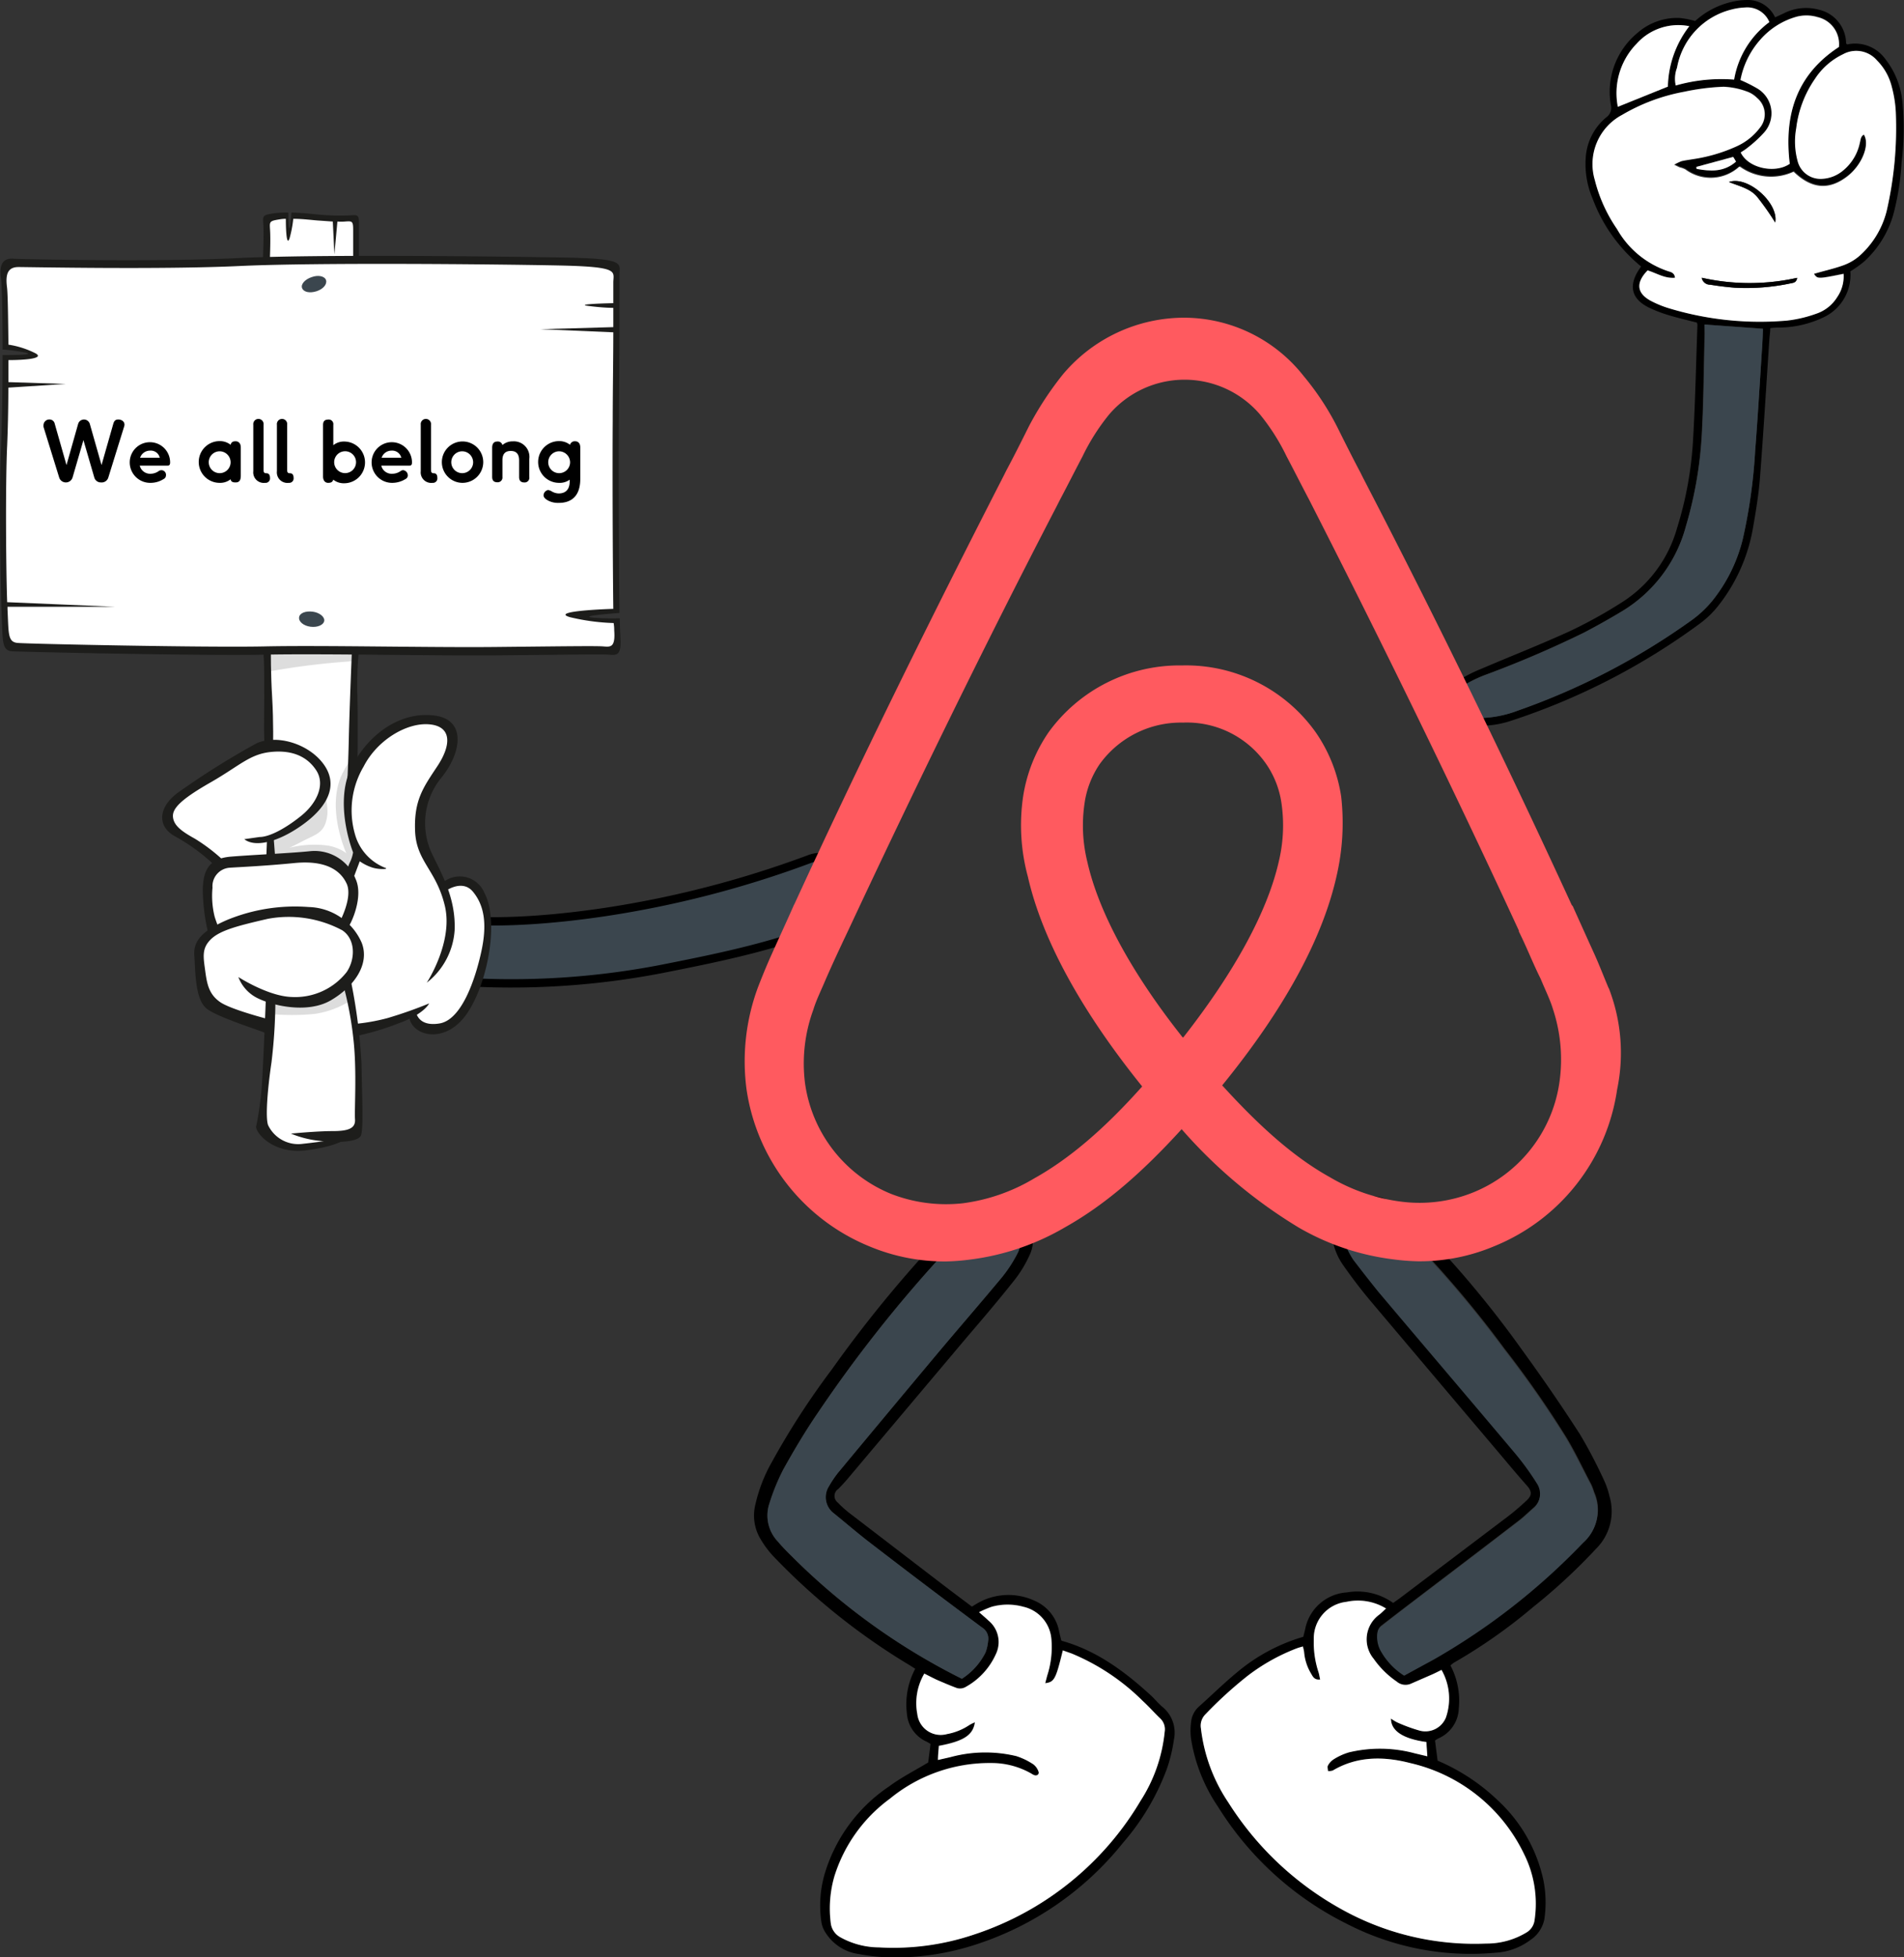 <svg xmlns="http://www.w3.org/2000/svg" viewBox="0 0 228.21 234.54"><rect x="0" y="0" width="228.21" height="234.54" fill="#333333" stroke="none"/><defs><style>.cls-1,.cls-5{fill:#3b464e;}.cls-1{stroke:#000;stroke-miterlimit:10;}.cls-2{fill:#fff;}.cls-3{fill:#ddd;}.cls-4{fill:#1d1d1b;}.cls-6{fill:#ff5a5f;fill-rule:evenodd;}</style></defs><title>Fichier 8</title><g id="Calque_2" data-name="Calque 2"><g id="Calque_1-2" data-name="Calque 1"><path class="cls-1" d="M72.59,109.28c-14.23,2.13-20.6.59-20.6.59l2.43,7.72a94.78,94.78,0,0,0,25.79-1.66c5.88-1.17,14.09-2.83,19.75-5.55A4,4,0,0,0,96.87,103,122.22,122.22,0,0,1,72.59,109.28Z"/><path class="cls-2" d="M31.84,75.29l.4,14.16a5.87,5.87,0,0,1,4.34,1c2,1.51,2.8,2.61,2,4.6s-1.62,3.24-3.35,4-2.8,1.4-2.8,1.4l-.22,2.54a16.56,16.56,0,0,1,5.45-.22,6.91,6.91,0,0,1,4.23,2.43l1.39-3a7.78,7.78,0,0,1-1.62-5.55,25.81,25.81,0,0,1,.7-4.53l.11-16.55s-10.77-.41-10.66-.33Zm.62,44.07c-.11-.11-.33,6.43-.62,10.37s-.48,5.63-.48,5.63a5.29,5.29,0,0,0,2.9,2.09,6.26,6.26,0,0,0,4-.29,17.75,17.75,0,0,0,2-1l2.5-.52a36.56,36.56,0,0,0,.33-4.82,59.89,59.89,0,0,0-.81-9c-.4-2.1-.7-4-.7-4a9.33,9.33,0,0,1-4.85,2.2A7.66,7.66,0,0,1,32.46,119.36Z"/><path class="cls-3" d="M38.75,94.6c0,.18-.11.33-.14.48-.81,2-1.62,3.24-3.35,4s-2.8,1.4-2.8,1.4l-.22,2.54a16.56,16.56,0,0,1,5.45-.22,6.91,6.91,0,0,1,4.23,2.43l1.39-3a7.78,7.78,0,0,1-1.62-5.55,25.81,25.81,0,0,1,.7-4.53l0-1.73c-.4.59-.81,1.25-1.21,2-2.28,4.16.33,9.82.33,9.82a5.19,5.19,0,0,0-2.28-.92,12.12,12.12,0,0,0-4.64.3s-.11.11,1.66-.81,2.76-1,3-3.31a7.28,7.28,0,0,0-.52-2.87Z"/><path class="cls-3" d="M32.46,119.36a15.54,15.54,0,0,0-.18,2.13,26.82,26.82,0,0,0,5.48,0A10.89,10.89,0,0,0,42,119.91c-.22-1.22-.33-2.06-.33-2.06a9.33,9.33,0,0,1-4.85,2.2A7.66,7.66,0,0,1,32.46,119.36Z"/><path class="cls-3" d="M32,80.51A88.22,88.22,0,0,1,42.5,79.22v-3.6s-10.77-.41-10.66-.33Z"/><path class="cls-2" d="M32.13,123.25l.44-3.56a10.36,10.36,0,0,0,4.82.18,7.45,7.45,0,0,0,4.19-2.17l1.11,6s2.39-.74,4.19-1.25,2.39-.77,2.39-.77a2.4,2.4,0,0,0,2.28,1.87c1.92.11,3.39-.81,4.93-4a19.36,19.36,0,0,0,1.88-9.38c-.19-3.06-1.11-3.61-1.77-4.09a3.32,3.32,0,0,0-2.39-.33,2.29,2.29,0,0,0-1,.74s-2.65-3.28-2.61-6.59.4-4.89,1.73-6.69,2.32-3.79,2-5.3-2.47-1.58-4.49-1.47-3.13.59-4.71,2.58-2.91,3.45-3.24,5.48a18.08,18.08,0,0,0,.44,6.47,7.29,7.29,0,0,0,.81,1.73l-1.43,2.5s-.85-2.8-4.82-2.39-4.38.26-4.38.26l-.07-2.54s4.67-1.91,5.85-4.08a4.25,4.25,0,0,0-1.58-6c-2.32-1.17-4.12-1.39-6-.37s-6.33,3.72-7.95,4.82-2.86,2.73-2.5,3.79,2.21,2.06,3.75,3a11,11,0,0,1,2.43,2,6.87,6.87,0,0,0-1.58,3.31,10.6,10.6,0,0,0,.66,4.78,4.79,4.79,0,0,0-1.69,3.28c-.11,2.06.52,5.22,2.39,6.14S32.17,123.14,32.13,123.25Z"/><path class="cls-4" d="M31.51,31.15c0-.19.11-2.39.07-3.83s-.33-1.51,1.25-1.76a11.69,11.69,0,0,1,1.73-.08c0,1.29.07,2.43.22,1.58.07-.47.11-1,.15-1.58,1.28,0,2.65.19,3.56.26a27.51,27.51,0,0,0,3.43.07c1-.07,1.1-.07,1.1,1v4.79S31.47,31.29,31.51,31.15Z"/><path class="cls-2" d="M32.32,31.81c0-.15.11-2.35.07-3.79s-.3-1.51,1.1-1.73a4.31,4.31,0,0,1,.77-.07c0,1.51.11,3.35.45,2.32a13.72,13.72,0,0,0,.44-2.32c1.17,0,2.43.18,3.2.22l1.54.11.19,3.93.36-3.93a6.63,6.63,0,0,0,.89,0c.88-.07,1-.07,1,1v4.75S32.32,32,32.32,31.81Z"/><path class="cls-4" d="M1.53,78.05c1.36.07,22.88.55,30.05.4s20.27.15,28.21.08,12.33-.15,13.21-.08,1.51.15,1.36-2c0-.41-.07-1.22-.07-2.36A27,27,0,0,1,70.94,74c-1.33-.18,1.84-.44,3.31-.55-.07-5.66-.11-17.25-.07-23.1.07-7.39.07-15.93.07-17.36s.88-2-6.73-2.13-29.5-.41-39.07.07S2.78,31.07,1.53,31s-1.66.81-1.4,2.47c.11.84.18,4.41.18,8.42a19.1,19.1,0,0,1,2.76.37c1.14.26-1.21.29-2.76.29,0,4-.07,8.28-.18,10.82C-.13,58.55.06,70.58.2,73.74S.2,78,1.53,78.05Z"/><path class="cls-4" d="M31.1,100.3c1.18,0,3.09-1,5-2.54S39,94,37.91,92.32,35,89.85,32.46,90.11s-3.75,1.66-7.21,3.64-4.6,3.09-4.52,4.12,1,1.73,2.61,2.62A21.28,21.28,0,0,1,27,103.32s-1.25.55-1.25.4A22.78,22.78,0,0,0,21,100.23c-2.32-1.25-2-3.72.62-5.45a93.2,93.2,0,0,1,9.12-5.7c2.39-1.1,6.18,0,8,2.43s.69,5-2.32,7.21-5.85,2.87-7.14,1.84"/><path class="cls-4" d="M25,112a23.79,23.79,0,0,1-.7-5.41c.07-2.28.7-3.72,3.38-3.94s7.06-.4,9.56-.66a5.28,5.28,0,0,1,5.37,3.31c1,2.13-.51,5.33-.84,5.74s-1.1-.48-1.1-.48,1.65-3,.88-4.67-2.61-2.83-6.26-2.47-6.58.48-7.76.56a2.22,2.22,0,0,0-2.06,2.39,10.35,10.35,0,0,0,.26,3.49c.22.7.48,1.33.48,1.33Z"/><path class="cls-4" d="M32,123.88c0-.15-5.77-1.88-7.21-3s-1.36-4.56-1.5-6.36,1-3,3.9-4.27A21.4,21.4,0,0,1,37,108.69a7.13,7.13,0,0,1,6.36,4.3c1,2.61-1,5.3-3.71,6.88s-6.74.7-8.61-.18a4.65,4.65,0,0,1-2.47-2.61s3.57,2.31,6.4,2.39a7.83,7.83,0,0,0,6.59-3c1.1-1.65,1-4-.55-5a13.63,13.63,0,0,0-8.94-1.36c-3.5.81-5.7,1.36-6.81,2.46s-.88,2.13-.66,3.79.48,2.8,1.77,3.71,5.84,2.07,5.84,2.07S32,124.06,32,123.88Z"/><path class="cls-4" d="M31.87,119.54c0-.07-.22,5.85-.44,9.82A38.8,38.8,0,0,1,30.7,135c-.08.7,2,3.38,6.1,2.83s4.82-1.51,4.82-1.51-2.83.48-5.3.74a4,4,0,0,1-4.19-2.24c-.33-.92-.07-4.27.41-7.51a64.59,64.59,0,0,0,.47-7.61A6.36,6.36,0,0,1,31.87,119.54Z"/><path class="cls-4" d="M42,117.26a66.73,66.73,0,0,1,1.33,10.26c.07,4.23.25,7.84-.08,8.57s-2.68.89-4.82.63a12.31,12.31,0,0,1-3.56-.88s3.09-.3,5-.3,2.76-.33,2.68-1.43.23-5.78-.18-9.49A42.4,42.4,0,0,0,41.14,118S42,117.41,42,117.26Z"/><path class="cls-4" d="M31.54,78.19c.15-.07.15,5.37.11,7.73s.08,3.71.08,3.71l1-.07s.07-3-.11-6-.15-5.37-.15-5.37S31.4,78.27,31.54,78.19Z"/><path class="cls-4" d="M42.17,78.19s-.29,6.92-.36,10.3-.26,6.85-.26,6.85l1.29-2.54s.07-6.44,0-9.31A45.44,45.44,0,0,1,43,78Z"/><path class="cls-4" d="M41.47,105.05a5,5,0,0,1,.48-1.73,4.32,4.32,0,0,0,.37-1.18s-2.5-6.18,0-10.59,6.43-6.33,9.93-5.78,3.16,4.19.77,7.28a8.59,8.59,0,0,0-1.36,9c1.14,2.46,3,5.44,2.83,9.45a8.71,8.71,0,0,1-3.34,6.26s3.2-4.86,2.17-9.2-3.43-5.3-3.57-9,1-5.22,2.68-7.76,1.73-4.75-.95-5-6.26,1.84-7.91,5.08a10.32,10.32,0,0,0-1,8.17,6.05,6.05,0,0,0,3.57,3.93c.62.19-.81.26-1.66-.07a5.67,5.67,0,0,1-1.36-.7l-1.1,2.91S41.55,105,41.47,105.05Z"/><path class="cls-4" d="M42.73,124.14a32,32,0,0,0,5.14-1.55c3-1.1,3.57-2.35,3.57-2.35a51.61,51.61,0,0,1-5,1.76,23.56,23.56,0,0,1-3.94.7Z"/><path class="cls-4" d="M53.28,105.6A3.19,3.19,0,0,1,58.06,107c1.88,3.53.26,11.48-2.39,14.86s-6.58,2.17-6.65-.25l.84-.37s.19,1.84,2.83,1.4,4.27-5.26,5-8.61.33-5.56-1-7.17-3.42,0-3.42,0S53.28,105.49,53.28,105.6Z"/><path class="cls-4" d="M32,100.63,31.91,103H33l-.19-2.5S32.2,100.74,32,100.63Z"/><path class="cls-2" d="M2.23,77.05c1.32.11,22.43.56,29.46.41s19.86.15,27.66.07,12.07-.14,12.95-.07,1.47.15,1.32-1.91c0-.19,0-.48-.07-.89a25.5,25.5,0,0,1-5.22-.7c-2.17-.62,2.61-.92,5.18-1-.07-5.33-.11-16.77-.07-22.47,0-3.61.07-7.54.07-10.67l-8.71-.37,8.71-.25V36.89c-.92,0-2.06-.11-3-.23-1.4-.18,1.06-.29,3-.33V33.87c0-1.36.89-1.91-6.62-2.06s-28.91-.37-38.25.07S3.48,32,2.23,32s-1.59.77-1.4,2.35c.11.74.14,3.57.18,6.95a10.73,10.73,0,0,1,3.17,1c1.32.66-1.22.85-3.17.85,0,.88,0,1.76,0,2.64l6.85.22L1,46.45c0,2.68-.07,5.22-.14,6.91C.64,58,.72,68.3.86,72.16l12.92.55H.9V73C1.05,76,.9,77,2.23,77.05Z"/><path class="cls-5" d="M37.5,73.3c.81.11,1.44.63,1.36,1.11s-.81.8-1.65.69-1.44-.62-1.36-1.14S36.66,73.19,37.5,73.3Z"/><path class="cls-5" d="M37.35,33.21c.81-.3,1.59-.11,1.73.37s-.33,1.06-1.14,1.32-1.54.11-1.73-.37S36.58,33.46,37.35,33.21Z"/><path d="M111.25,211.2c.09-.68.19-1.44.28-2.22a4.2,4.2,0,0,0-.48-.28,4,4,0,0,1-2.35-3.37,9,9,0,0,1,1-5.36c-.3-.19-.59-.38-.88-.55a78.34,78.34,0,0,1-16.19-13,11.89,11.89,0,0,1-1.54-2.11,5.46,5.46,0,0,1-.54-4.07,18.54,18.54,0,0,1,1.94-5,92.83,92.83,0,0,1,7.19-11.11A150.94,150.94,0,0,1,111.06,150c1.62-1.74,3.36-3.38,5.1-5a4.26,4.26,0,0,1,2.86-1.16c2.54-.07,5.9,3.25,4.42,6.48a14.52,14.52,0,0,1-1.83,3.05c-1.89,2.39-3.87,4.71-5.83,7l-14.23,16.89c-.34.4-.7.78-1.07,1.16a1,1,0,0,0-.07,1.63,12.85,12.85,0,0,0,1.4,1.26L113,189.89c1.14.87,2.29,1.73,3.49,2.63l.6-.36a7.43,7.43,0,0,1,6.87-.36,5,5,0,0,1,3,3.77c.07.31.15.62.22.92,0,0,0,.06.08.13,4.17,1.16,7.55,3.67,10.7,6.56.49.45.91,1,1.42,1.4a4,4,0,0,1,1.32,3.9,18.32,18.32,0,0,1-.87,3.56,28.7,28.7,0,0,1-5.24,8.8A37.31,37.31,0,0,1,117,233a31.27,31.27,0,0,1-10.34,1.56,23.76,23.76,0,0,1-3.76-.41A5.58,5.58,0,0,1,99,231.67a3.26,3.26,0,0,1-.53-1.23,13.55,13.55,0,0,1,.3-5.63,19.2,19.2,0,0,1,7.81-10.75C108,213,109.59,212.2,111.25,211.2Zm1.17-.3,1.48-.37a15.9,15.9,0,0,1,7.9-.12,8.14,8.14,0,0,1,2.06,1,1.84,1.84,0,0,1,.59.84c.13.3-.15.55-.47.45a1.44,1.44,0,0,1-.37-.19,9.6,9.6,0,0,0-4.82-1.27,18.82,18.82,0,0,0-12.14,4.27,18.26,18.26,0,0,0-6.67,9.34,13.89,13.89,0,0,0-.43,5.52,2.23,2.23,0,0,0,1.16,1.75,9.62,9.62,0,0,0,4.62,1.21,30.24,30.24,0,0,0,11.49-1.57,36.38,36.38,0,0,0,19.87-16,18.68,18.68,0,0,0,2.89-8.27,1.79,1.79,0,0,0-.54-1.6c-.71-.68-1.36-1.42-2.08-2.08a26.37,26.37,0,0,0-8.52-5.69l-1.07-.38c-.84,3.45-1,3.8-2.11,3.93.09-.33.16-.62.24-.91a11.08,11.08,0,0,0,.5-4.36,4.32,4.32,0,0,0-3.33-3.88,7.15,7.15,0,0,0-3.84,0,13.72,13.72,0,0,0-1.5.64c.44.39.8.68,1.12,1a3.33,3.33,0,0,1,1,3.79,8.45,8.45,0,0,1-3.79,4.21,1.33,1.33,0,0,1-1,.09c-.83-.27-1.63-.62-2.43-1-.5-.22-1-.49-1.46-.73a7,7,0,0,0-.84,4.86,2.82,2.82,0,0,0,3.55,2.39,7.12,7.12,0,0,0,2.71-1.1,4.81,4.81,0,0,1,.64-.31c-.22,1.53-1.36,2.26-4.32,2.82C112.5,209.7,112.46,210.21,112.42,210.9Zm2.87-9.73a8,8,0,0,0,2.84-3.15,5.28,5.28,0,0,0,.3-1.32,1.59,1.59,0,0,0-.75-1.68q-6.74-5-13.41-10.15c-1.53-1.17-3-2.44-4.48-3.64a2.42,2.42,0,0,1-.44-3.14,13,13,0,0,1,1.05-1.57q5.75-6.92,11.51-13.81c2.7-3.23,5.46-6.4,8.15-9.63a16.38,16.38,0,0,0,1.84-2.81,3.45,3.45,0,0,0,.41-1.9,3.13,3.13,0,0,0-5.13-2.09,20.79,20.79,0,0,0-1.72,1.54c-.92.91-1.83,1.83-2.72,2.78a162.12,162.12,0,0,0-14.69,18.65c-1.5,2.19-2.87,4.49-4.16,6.81a25,25,0,0,0-1.67,4.07,4.52,4.52,0,0,0,1,4.59c.52.62,1.09,1.2,1.66,1.76A78.18,78.18,0,0,0,115.29,201.17Z"/><path class="cls-2" d="M112.42,210.9c0-.69.08-1.2.11-1.69,3-.56,4.1-1.29,4.32-2.82a4.81,4.81,0,0,0-.64.31,7.12,7.12,0,0,1-2.71,1.1,2.82,2.82,0,0,1-3.55-2.39,7,7,0,0,1,.84-4.86c.48.24,1,.51,1.46.73.8.34,1.6.69,2.43,1a1.33,1.33,0,0,0,1-.09,8.45,8.45,0,0,0,3.79-4.21,3.33,3.33,0,0,0-1-3.79c-.32-.31-.68-.6-1.12-1a13.72,13.72,0,0,1,1.5-.64,7.15,7.15,0,0,1,3.84,0,4.32,4.32,0,0,1,3.33,3.88,11.08,11.08,0,0,1-.5,4.36c-.08.29-.15.58-.24.91,1.09-.13,1.27-.48,2.11-3.93l1.07.38a26.37,26.37,0,0,1,8.52,5.69c.72.66,1.37,1.4,2.08,2.08a1.79,1.79,0,0,1,.54,1.6,18.68,18.68,0,0,1-2.89,8.27,36.38,36.38,0,0,1-19.87,16,30.24,30.24,0,0,1-11.49,1.57,9.62,9.62,0,0,1-4.62-1.21,2.23,2.23,0,0,1-1.16-1.75,13.89,13.89,0,0,1,.43-5.52,18.26,18.26,0,0,1,6.67-9.34,18.82,18.82,0,0,1,12.14-4.27,9.6,9.6,0,0,1,4.82,1.27,1.44,1.44,0,0,0,.37.19c.32.1.6-.15.47-.45a1.84,1.84,0,0,0-.59-.84,8.14,8.14,0,0,0-2.06-1,15.9,15.9,0,0,0-7.9.12Z"/><path class="cls-5" d="M115.29,201.17A78.18,78.18,0,0,1,94.9,186.48c-.57-.56-1.14-1.14-1.66-1.76a4.52,4.52,0,0,1-1-4.59,25,25,0,0,1,1.67-4.07c1.29-2.32,2.66-4.62,4.16-6.81a162.12,162.12,0,0,1,14.69-18.65c.89-.95,1.8-1.87,2.72-2.78a20.79,20.79,0,0,1,1.72-1.54,3.13,3.13,0,0,1,5.13,2.09,3.45,3.45,0,0,1-.41,1.9,16.38,16.38,0,0,1-1.84,2.81c-2.69,3.23-5.45,6.4-8.15,9.63q-5.77,6.89-11.51,13.81a13,13,0,0,0-1.05,1.57,2.42,2.42,0,0,0,.44,3.14c1.5,1.2,2.95,2.47,4.48,3.64Q110.95,190,117.68,195a1.59,1.59,0,0,1,.75,1.68,5.28,5.28,0,0,1-.3,1.32A8,8,0,0,1,115.29,201.17Z"/><path d="M173.85,199.57a9.1,9.1,0,0,1,1,5.13,4.06,4.06,0,0,1-2.46,3.62,2.75,2.75,0,0,0-.39.25c.1.8.2,1.59.31,2.41a24,24,0,0,1,7.25,4.79,18.25,18.25,0,0,1,5.43,9.54,13.74,13.74,0,0,1,.11,4.7,3.91,3.91,0,0,1-1.67,2.46A7.69,7.69,0,0,1,179.2,234a32.38,32.38,0,0,1-17.8-3.48A38.2,38.2,0,0,1,146,216.52a20.12,20.12,0,0,1-3.24-8.14,7.8,7.8,0,0,1,0-2,2.86,2.86,0,0,1,.9-1.84c1.57-1.4,3.07-2.88,4.69-4.21a21.76,21.76,0,0,1,7.86-4.19c.07-.28.15-.58.22-.89a5.45,5.45,0,0,1,5-4.43,7.37,7.37,0,0,1,5.55,1.26l.74-.52,13-9.83a29.29,29.29,0,0,0,2.24-1.91c.72-.66.65-1.15,0-1.86-1.14-1.28-2.23-2.6-3.34-3.91q-7.62-9-15.22-18c-1.22-1.44-2.37-2.95-3.45-4.5a7.57,7.57,0,0,1-1.09-2.36,4.68,4.68,0,0,1,2.17-5,4,4,0,0,1,5,.08,25.65,25.65,0,0,1,2.6,2.29,123.21,123.21,0,0,1,12.85,15.27c2.39,3.29,4.7,6.64,6.9,10.06a57.21,57.21,0,0,1,3,5.77,9.65,9.65,0,0,1,.52,1.6,6.32,6.32,0,0,1-1.59,6.32,69.48,69.48,0,0,1-7.56,7,63.85,63.85,0,0,1-9.54,6.69C174.09,199.36,174,199.44,173.85,199.57Zm-7.13,6.37a5.76,5.76,0,0,0,.73.43,19.53,19.53,0,0,0,2.73,1,2.66,2.66,0,0,0,3.12-1.56,6.94,6.94,0,0,0-.52-5.72c-.46.22-.83.42-1.21.58l-2.5,1.09a1.62,1.62,0,0,1-1.67-.28,10.77,10.77,0,0,1-2.75-2.72,3.65,3.65,0,0,1,.69-5.31c.26-.21.49-.45.79-.72a6.46,6.46,0,0,0-4.74-.8,4.4,4.4,0,0,0-3.92,4.49,11.38,11.38,0,0,0,.56,3.93c.09.28.13.58.2.89-.67.08-.87-.33-1.07-.68a6,6,0,0,1-.85-2.58c0-.22-.09-.44-.14-.7-.32.09-.55.15-.78.24a23.45,23.45,0,0,0-5.84,3.27,48.94,48.94,0,0,0-5.05,4.6,1.92,1.92,0,0,0-.56,1.7,20,20,0,0,0,3.29,8.89,37.44,37.44,0,0,0,13.28,12.62,32.77,32.77,0,0,0,17.63,4.28,9.21,9.21,0,0,0,4.81-1.31,2,2,0,0,0,1-1.51,13.28,13.28,0,0,0-1.25-7.88A20.12,20.12,0,0,0,169,211.27c-3.13-.81-6.33-.86-9.28.89a1.37,1.37,0,0,1-.58.06c0-.22-.1-.49,0-.66a2,2,0,0,1,.7-.75,7.3,7.3,0,0,1,1.8-.82,16,16,0,0,1,7.9.11l1.51.36c0-.66-.07-1.2-.1-1.71C168.16,208.36,166.71,207.41,166.72,205.94Zm1.58-5.15,3.53-2a78.9,78.9,0,0,0,17.94-14,5.18,5.18,0,0,0,1.31-6,7.34,7.34,0,0,0-.33-.89c-1-1.89-1.9-3.82-3-5.65a123.84,123.84,0,0,0-7.39-10.6,129.84,129.84,0,0,0-12-14.07,22.23,22.23,0,0,0-2.37-2.07,2.79,2.79,0,0,0-1.52-.59c-1.88-.07-4,2.25-3.13,4.22a9.23,9.23,0,0,0,.93,1.76c.95,1.3,1.92,2.59,3,3.82,5.45,6.46,10.93,12.88,16.37,19.34a32.46,32.46,0,0,1,2.59,3.57,2.29,2.29,0,0,1-.38,3c-.59.49-1.13,1.05-1.74,1.52q-4.37,3.36-8.77,6.7c-2.56,1.95-5.13,3.9-7.68,5.87a1.28,1.28,0,0,0-.51.72,3.49,3.49,0,0,0,.35,2.24A8.23,8.23,0,0,0,168.3,200.79Z"/><path class="cls-2" d="M166.72,205.94c0,1.47,1.44,2.42,4.26,2.81,0,.51.06,1.05.1,1.71l-1.51-.36a16,16,0,0,0-7.9-.11,7.3,7.3,0,0,0-1.8.82,2,2,0,0,0-.7.75c-.1.17,0,.44,0,.66a1.37,1.37,0,0,0,.58-.06c2.95-1.75,6.15-1.7,9.28-.89a20.12,20.12,0,0,1,13.65,10.93,13.28,13.28,0,0,1,1.25,7.88,2,2,0,0,1-1,1.51,9.21,9.21,0,0,1-4.81,1.31,32.77,32.77,0,0,1-17.63-4.28A37.44,37.44,0,0,1,147.23,216a20,20,0,0,1-3.29-8.89,1.92,1.92,0,0,1,.56-1.7,48.94,48.94,0,0,1,5.05-4.6,23.45,23.45,0,0,1,5.84-3.27c.23-.09.46-.15.78-.24.05.26.12.48.14.7a6,6,0,0,0,.85,2.58c.2.35.4.76,1.07.68-.07-.31-.11-.61-.2-.89a11.38,11.38,0,0,1-.56-3.93,4.4,4.4,0,0,1,3.92-4.49,6.46,6.46,0,0,1,4.74.8c-.3.27-.53.51-.79.72a3.65,3.65,0,0,0-.69,5.31,10.77,10.77,0,0,0,2.75,2.72,1.62,1.62,0,0,0,1.67.28l2.5-1.09c.38-.16.75-.36,1.21-.58a6.94,6.94,0,0,1,.52,5.72,2.66,2.66,0,0,1-3.12,1.56,19.53,19.53,0,0,1-2.73-1A5.76,5.76,0,0,1,166.72,205.94Z"/><path class="cls-5" d="M168.3,200.79a8.23,8.23,0,0,1-2.84-3,3.49,3.49,0,0,1-.35-2.24,1.28,1.28,0,0,1,.51-.72c2.55-2,5.12-3.92,7.68-5.87q4.39-3.34,8.77-6.7c.61-.47,1.15-1,1.74-1.52a2.29,2.29,0,0,0,.38-3,32.46,32.46,0,0,0-2.59-3.57c-5.44-6.46-10.92-12.88-16.37-19.34-1-1.23-2-2.52-3-3.82a9.23,9.23,0,0,1-.93-1.76c-.85-2,1.25-4.29,3.13-4.22a2.79,2.79,0,0,1,1.52.59,22.23,22.23,0,0,1,2.37,2.07,129.84,129.84,0,0,1,12,14.07,123.84,123.84,0,0,1,7.39,10.6c1.09,1.83,2,3.76,3,5.65a7.34,7.34,0,0,1,.33.89,5.18,5.18,0,0,1-1.31,6,78.9,78.9,0,0,1-17.94,14Z"/><path d="M203.39,38.66c-1.16-.3-2.3-.56-3.41-.9a15.61,15.61,0,0,1-2.38-.92c-2-1-2.43-2.52-1.21-4.45l.31-.46a19.08,19.08,0,0,1-5.81-8.12,10.56,10.56,0,0,1-.83-4.88,6.83,6.83,0,0,1,2.48-4.88,1.38,1.38,0,0,0,.54-1.45A9.12,9.12,0,0,1,196.2,4a7.23,7.23,0,0,1,5.07-1.85,10.6,10.6,0,0,1,1.91.37A9.69,9.69,0,0,1,207.47.25,8.1,8.1,0,0,1,209.36,0a3.6,3.6,0,0,1,3.4,2.08l1-.46A5.88,5.88,0,0,1,218,1.16a4.19,4.19,0,0,1,3.27,4.07c.05,0,.11.1.16.09a4.46,4.46,0,0,1,4.58,1.81,9.77,9.77,0,0,1,2,5,33.27,33.27,0,0,1-.09,7.33,31.12,31.12,0,0,1-1,6.28,12.14,12.14,0,0,1-3.5,5.61,12.74,12.74,0,0,1-1.64,1.16A5.61,5.61,0,0,1,218.62,38a12.62,12.62,0,0,1-5.12,1.25c-.42,0-.84,0-1.32.07,0,.46-.07.84-.1,1.22-.37,5.55-.7,11.1-1.13,16.65-.15,2-.48,4-.83,6a20.67,20.67,0,0,1-4.19,9.42,11.45,11.45,0,0,1-2.21,2.13,80,80,0,0,1-22.67,11.65,11.42,11.42,0,0,1-4.19.56,3.21,3.21,0,0,1-3-2.35A2.69,2.69,0,0,1,175,81.42a17,17,0,0,1,2.56-1.28c3.55-1.52,7.14-2.92,10.65-4.53a56.23,56.23,0,0,0,6.12-3.39A15.47,15.47,0,0,0,201,63.31,43.34,43.34,0,0,0,202.91,53c.28-4.67.37-9.35.54-14A1,1,0,0,0,203.39,38.66Zm-5.91-6.26c-1.45,1.51-1.29,2.79.46,3.69a12.36,12.36,0,0,0,2.06.84,37.58,37.58,0,0,0,14.18,1.43,15.34,15.34,0,0,0,3.5-.82,4.71,4.71,0,0,0,2.53-2,4.38,4.38,0,0,0,.76-2.78c-3.12.66-3.12.66-3.55,0,1.15-.31,2.33-.56,3.45-1a6.14,6.14,0,0,0,2-1.15,10.66,10.66,0,0,0,3.26-5.37,44.32,44.32,0,0,0,1.1-11.82,14.49,14.49,0,0,0-.5-3.13A6.73,6.73,0,0,0,225,7.24a3.28,3.28,0,0,0-4.07-.74,8.25,8.25,0,0,0-3.36,2.86,13.07,13.07,0,0,0-2.24,5.9,8.91,8.91,0,0,0,.16,3.91,2.83,2.83,0,0,0,2.82,2.16,4.26,4.26,0,0,0,2.64-1,5.79,5.79,0,0,0,2-3.3c.1-.36.09-.77.49-1,.74,1.19-.21,3.58-1.91,4.94-2.22,1.76-4.35,1.6-6.51-.5a6.41,6.41,0,0,1-6.41-.58.34.34,0,0,0-.13,0,5.07,5.07,0,0,1-6.43.31,2.72,2.72,0,0,0-.66-.24c-.18-.07-.34-.16-.69-.33a7.11,7.11,0,0,1,.87-.42c.45-.11.91-.16,1.36-.24a19.43,19.43,0,0,0,5.28-1.55A7.16,7.16,0,0,0,211,15.26a2.54,2.54,0,0,0-.36-3.55,3.18,3.18,0,0,0-1.24-.78,9.11,9.11,0,0,0-2.78-.56,27.7,27.7,0,0,0-4.72.6,22.69,22.69,0,0,0-7.42,2.79,6.68,6.68,0,0,0-3.28,7.82,18.13,18.13,0,0,0,2.66,5.87A11.06,11.06,0,0,0,200,32.52c.31.09.7.19.76.76C199.55,33.37,198.58,32.74,197.48,32.4Zm6.82,6.49V40c-.11,4-.12,8-.34,12a48,48,0,0,1-1.9,11.08,17,17,0,0,1-7.61,10.13c-1.51.91-3.06,1.78-4.63,2.6a127.41,127.41,0,0,1-11.9,5.09A15.61,15.61,0,0,0,175.63,82a2,2,0,0,0-.63,2.87,2.39,2.39,0,0,0,2.13,1.17,13.46,13.46,0,0,0,4.78-.89,82.57,82.57,0,0,0,20.85-10.84A13,13,0,0,0,205.23,72a19,19,0,0,0,3.67-7.48A64.2,64.2,0,0,0,210.37,54c.31-4,.54-7.92.8-11.88.06-.91.09-1.82.13-2.74ZM220.41,5.63A3.31,3.31,0,0,0,217.86,2,4.65,4.65,0,0,0,215.35,2,9,9,0,0,0,211,4.74a10.12,10.12,0,0,0-2.41,4.85,17.65,17.65,0,0,1,2,1,3.45,3.45,0,0,1,.79,5.34,14.89,14.89,0,0,1-2,1.82c-.24.2-.51.35-.76.52.92,1.89,4.11,2.58,5.88,1.36C213.82,13.85,215.26,9,220.41,5.63ZM207.85,9.54a10.83,10.83,0,0,1,4.25-6.91A2.87,2.87,0,0,0,209.18.88a7.44,7.44,0,0,0-1.56.23,8.78,8.78,0,0,0-6.59,7,3.68,3.68,0,0,0-.17,2.12A19.81,19.81,0,0,1,207.85,9.54Zm-7.94.84a12.25,12.25,0,0,1,2.57-7.24,6.71,6.71,0,0,0-6.33,2.11,8.48,8.48,0,0,0-2.24,7.55ZM203.32,20l0,.24c1.65.3,3.26.41,4.73-.87-.14-.24-.25-.44-.34-.57Z"/><path class="cls-2" d="M197.48,32.4c1.1.34,2.07,1,3.28.88-.06-.57-.45-.67-.76-.76a11.06,11.06,0,0,1-6.19-5.07,18.13,18.13,0,0,1-2.66-5.87,6.68,6.68,0,0,1,3.28-7.82A22.69,22.69,0,0,1,201.85,11a27.7,27.7,0,0,1,4.72-.6,9.11,9.11,0,0,1,2.78.56,3.18,3.18,0,0,1,1.24.78,2.54,2.54,0,0,1,.36,3.55,7.16,7.16,0,0,1-2.78,2.24,19.43,19.43,0,0,1-5.28,1.55c-.45.08-.91.13-1.36.24a7.11,7.11,0,0,0-.87.42c.35.17.51.26.69.33a2.72,2.72,0,0,1,.66.24,5.07,5.07,0,0,0,6.43-.31.34.34,0,0,1,.13,0,6.41,6.41,0,0,0,6.41.58c2.16,2.1,4.29,2.26,6.51.5,1.7-1.36,2.65-3.75,1.91-4.94-.4.22-.39.63-.49,1a5.79,5.79,0,0,1-2,3.3,4.26,4.26,0,0,1-2.64,1,2.83,2.83,0,0,1-2.82-2.16,8.91,8.91,0,0,1-.16-3.91,13.07,13.07,0,0,1,2.24-5.9A8.25,8.25,0,0,1,220.9,6.5a3.28,3.28,0,0,1,4.07.74,6.73,6.73,0,0,1,1.76,3.11,14.49,14.49,0,0,1,.5,3.13,44.32,44.32,0,0,1-1.1,11.82,10.66,10.66,0,0,1-3.26,5.37,6.14,6.14,0,0,1-2,1.15c-1.12.4-2.3.65-3.45,1,.43.62.43.62,3.55,0a4.38,4.38,0,0,1-.76,2.78,4.71,4.71,0,0,1-2.53,2,15.34,15.34,0,0,1-3.5.82A37.58,37.58,0,0,1,200,36.93a12.36,12.36,0,0,1-2.06-.84C196.19,35.19,196,33.91,197.48,32.4Zm6.47.89a1,1,0,0,0,1,.83q1.46.24,2.94.36a25.45,25.45,0,0,0,6.74-.53c.29-.06.63-.07.73-.65A26.19,26.19,0,0,1,204,33.29Zm3.28-11.48c1.18.48,2.49.76,3.34,1.73a31.23,31.23,0,0,1,2.2,3.12C213.24,24.37,209.5,21,207.23,21.81Z"/><path class="cls-5" d="M204.3,38.89l7,.52c0,.92-.07,1.83-.13,2.74-.26,4-.49,7.93-.8,11.88a64.2,64.2,0,0,1-1.47,10.52A19,19,0,0,1,205.23,72a13,13,0,0,1-2.47,2.32,82.57,82.57,0,0,1-20.85,10.84,13.46,13.46,0,0,1-4.78.89A2.39,2.39,0,0,1,175,84.91a2,2,0,0,1,.63-2.87,15.61,15.61,0,0,1,2.29-1.11,127.41,127.41,0,0,0,11.9-5.09c1.57-.82,3.12-1.69,4.63-2.6a17,17,0,0,0,7.61-10.13A48,48,0,0,0,204,52c.22-4,.23-8,.34-12Z"/><path class="cls-2" d="M220.41,5.63c-5.15,3.36-6.59,8.22-5.89,14-1.77,1.22-5,.53-5.88-1.36.25-.17.52-.32.76-.52a14.89,14.89,0,0,0,2-1.82,3.45,3.45,0,0,0-.79-5.34,17.65,17.65,0,0,0-2-1A10.12,10.12,0,0,1,211,4.74,9,9,0,0,1,215.35,2a4.65,4.65,0,0,1,2.51.06A3.31,3.31,0,0,1,220.41,5.63Z"/><path class="cls-2" d="M207.85,9.54a19.81,19.81,0,0,0-7,.71A3.68,3.68,0,0,1,201,8.13a8.78,8.78,0,0,1,6.59-7,7.44,7.44,0,0,1,1.56-.23,2.87,2.87,0,0,1,2.92,1.75A10.83,10.83,0,0,0,207.85,9.54Z"/><path class="cls-2" d="M199.91,10.38l-6,2.42a8.48,8.48,0,0,1,2.24-7.55,6.71,6.71,0,0,1,6.33-2.11A12.25,12.25,0,0,0,199.91,10.38Z"/><path class="cls-2" d="M203.32,20l4.42-1.2c.09.13.2.33.34.57-1.47,1.28-3.08,1.17-4.73.87Z"/><path d="M204,33.29a26.19,26.19,0,0,0,11.42,0c-.1.58-.44.59-.73.65a25.45,25.45,0,0,1-6.74.53q-1.49-.12-2.94-.36A1,1,0,0,1,204,33.29Z"/><path d="M207.23,21.81c2.27-.8,6,2.56,5.54,4.85a31.23,31.23,0,0,0-2.2-3.12C209.72,22.57,208.41,22.29,207.23,21.81Z"/><path class="cls-6" d="M192.81,118.42c-.57-1.36-1.14-2.83-1.7-4.07-.91-2-1.81-4-2.61-5.78l-.11-.11c-7.81-17-16.19-34.19-25-51.17l-.34-.68c-.9-1.7-1.81-3.51-2.71-5.32a32.5,32.5,0,0,0-4.08-6.22,18.27,18.27,0,0,0-14.37-7,19,19,0,0,0-14.49,6.79,38.82,38.82,0,0,0-4.08,6.23c-.9,1.81-1.81,3.62-2.72,5.32l-.34.68c-8.71,17-17.2,34.18-25,51.16l-.12.23c-.79,1.81-1.69,3.73-2.6,5.77-.57,1.25-1.13,2.61-1.7,4.08a25.51,25.51,0,0,0-1.36,12.22,24.09,24.09,0,0,0,14.72,18.8,23.33,23.33,0,0,0,9.17,1.81,26.45,26.45,0,0,0,2.94-.23,29.82,29.82,0,0,0,11.32-3.85c4.64-2.6,9.06-6.34,14-11.77a59.42,59.42,0,0,0,14,11.77A29.82,29.82,0,0,0,167,150.91a26.27,26.27,0,0,0,2.94.23,23,23,0,0,0,9.17-1.81,24,24,0,0,0,14.72-18.8,21.44,21.44,0,0,0-1-12.11Zm-51.06,5.89c-6.11-7.7-10.07-15-11.43-21.06a18.15,18.15,0,0,1-.34-6.9,11.14,11.14,0,0,1,1.81-4.76,12,12,0,0,1,10-5,11.57,11.57,0,0,1,10,5,11,11,0,0,1,1.82,4.76,18.47,18.47,0,0,1-.34,6.9c-1.36,6-5.32,13.25-11.44,21.06Zm45.17,5.32a16.81,16.81,0,0,1-10.3,13.24A17.15,17.15,0,0,1,168,144a22.29,22.29,0,0,1-8.61-2.94c-4.07-2.26-8.15-5.77-12.9-11,7.47-9.17,12-17.55,13.69-25a28.17,28.17,0,0,0,.57-9.62,18.31,18.31,0,0,0-3.06-7.7,19.07,19.07,0,0,0-16-8,19.37,19.37,0,0,0-16,8,18.57,18.57,0,0,0-3.06,7.7,23.64,23.64,0,0,0,.57,9.62c1.7,7.47,6.34,16,13.7,25.13-4.64,5.21-8.83,8.72-12.91,11a22.22,22.22,0,0,1-8.6,3,18.19,18.19,0,0,1-8.6-1.13,16.82,16.82,0,0,1-10.3-13.25,18.75,18.75,0,0,1,1-8.83c.34-1.13.91-2.26,1.48-3.62.79-1.81,1.69-3.74,2.6-5.66l.11-.23C109.6,94.54,118,77.33,126.7,60.57l.34-.67c.9-1.7,1.81-3.51,2.71-5.21a25.28,25.28,0,0,1,3.17-5,11.89,11.89,0,0,1,18.12,0,25.28,25.28,0,0,1,3.17,5c.9,1.7,1.81,3.51,2.71,5.21l.34.67c8.6,16.87,17,34.08,24.79,50.95v.11c.91,1.81,1.7,3.85,2.61,5.66.56,1.36,1.13,2.49,1.47,3.62a19.24,19.24,0,0,1,.79,8.72Z"/><path d="M12.11,57.81a.81.81,0,0,1-.81-.6L10,52.74l-1.3,4.47a.84.84,0,0,1-1.61,0L5.22,51.17a1.18,1.18,0,0,1,0-.29.69.69,0,0,1,.73-.61.63.63,0,0,1,.61.51l1.41,4.95,1.4-4.95a.73.73,0,0,1,1.39,0l1.41,4.95,1.41-4.95c.09-.29.21-.51.6-.51s.74.24.74.61a.88.88,0,0,1-.06.29l-1.88,6.06A.83.83,0,0,1,12.11,57.81Z"/><path d="M18.07,56.77a1.7,1.7,0,0,0,.94-.31.55.55,0,0,1,.88.52.48.48,0,0,1-.29.43,2.9,2.9,0,0,1-1.52.45,2.45,2.45,0,0,1-2.53-2.45,2.42,2.42,0,1,1,4.84,0c0,.24-.06.39-.33.39H16.75A1.28,1.28,0,0,0,18.07,56.77ZM18,54a1.26,1.26,0,0,0-1.21.85h2.36A1.1,1.1,0,0,0,18,54Z"/><path d="M28.24,57.81c-.33,0-.55-.07-.6-.38a2,2,0,0,1-1.32.43,2.48,2.48,0,1,1,0-5,2.06,2.06,0,0,1,1.32.44c.08-.31.25-.42.6-.42s.62.24.62.74v3.38C28.86,57.57,28.67,57.81,28.24,57.81Zm-1.93-3.73a1.31,1.31,0,1,0,1.33,1.31A1.32,1.32,0,0,0,26.31,54.08Z"/><path d="M31.93,56.71c.21,0,.43.11.43.56a.53.53,0,0,1-.59.59,1.26,1.26,0,0,1-1.41-1.39V50.9a.62.62,0,1,1,1.23,0v5.29C31.59,56.51,31.58,56.71,31.93,56.71Z"/><path d="M34.76,56.71c.21,0,.43.11.43.56a.53.53,0,0,1-.59.59,1.26,1.26,0,0,1-1.41-1.39V50.9a.62.62,0,1,1,1.23,0v5.29C34.42,56.51,34.41,56.71,34.76,56.71Z"/><path d="M41.25,52.91a2.48,2.48,0,1,1,0,5,2,2,0,0,1-1.3-.43c-.1.27-.25.38-.62.38s-.61-.29-.61-.76V50.91c0-.46.24-.63.61-.63a.55.55,0,0,1,.62.63v2.44A2,2,0,0,1,41.25,52.91Zm0,3.78a1.31,1.31,0,1,0,0-2.61,1.31,1.31,0,0,0,0,2.61Z"/><path d="M47,56.77a1.74,1.74,0,0,0,1-.31.59.59,0,0,1,.31-.12.63.63,0,0,1,.57.64.48.48,0,0,1-.29.43,3,3,0,0,1-1.53.45,2.45,2.45,0,0,1-2.52-2.45,2.42,2.42,0,1,1,4.84,0c0,.24-.06.39-.33.39H45.7A1.27,1.27,0,0,0,47,56.77ZM46.94,54a1.25,1.25,0,0,0-1.2.85H48.1A1.12,1.12,0,0,0,46.94,54Z"/><path d="M52,56.71c.21,0,.42.11.42.56a.53.53,0,0,1-.58.59,1.26,1.26,0,0,1-1.41-1.39V50.9a.62.62,0,1,1,1.23,0v5.29C51.67,56.51,51.66,56.71,52,56.71Z"/><path d="M55.39,57.86a2.48,2.48,0,1,1,2.53-2.47A2.49,2.49,0,0,1,55.39,57.86Zm0-3.78a1.31,1.31,0,1,0,1.32,1.31A1.32,1.32,0,0,0,55.39,54.08Z"/><path d="M62.82,57.81c-.37,0-.6-.2-.6-.64v-2c0-.93-.5-1.13-1-1.13s-1,.19-1,1.11v2a.57.57,0,0,1-.62.64c-.37,0-.61-.18-.61-.64v-3.5c0-.45.18-.74.61-.74a.56.56,0,0,1,.62.42,1.82,1.82,0,0,1,1.24-.44A1.86,1.86,0,0,1,63.44,55v2.16A.56.56,0,0,1,62.82,57.81Z"/><path d="M67,57.86a2.48,2.48,0,1,1,0-5,2.06,2.06,0,0,1,1.32.44.58.58,0,0,1,.61-.42c.42,0,.62.3.62.74V57.4c0,2.53-1.62,2.86-2.55,2.86A2.58,2.58,0,0,1,65.73,60c-.22-.12-.58-.33-.58-.65a.67.67,0,0,1,.53-.63,1,1,0,0,1,.46.17,1.73,1.73,0,0,0,.82.24c.73,0,1.32-.37,1.32-1.44v-.21A2,2,0,0,1,67,57.86Zm0-3.78a1.31,1.31,0,1,0,1.33,1.31A1.33,1.33,0,0,0,67,54.08Z"/></g></g></svg>